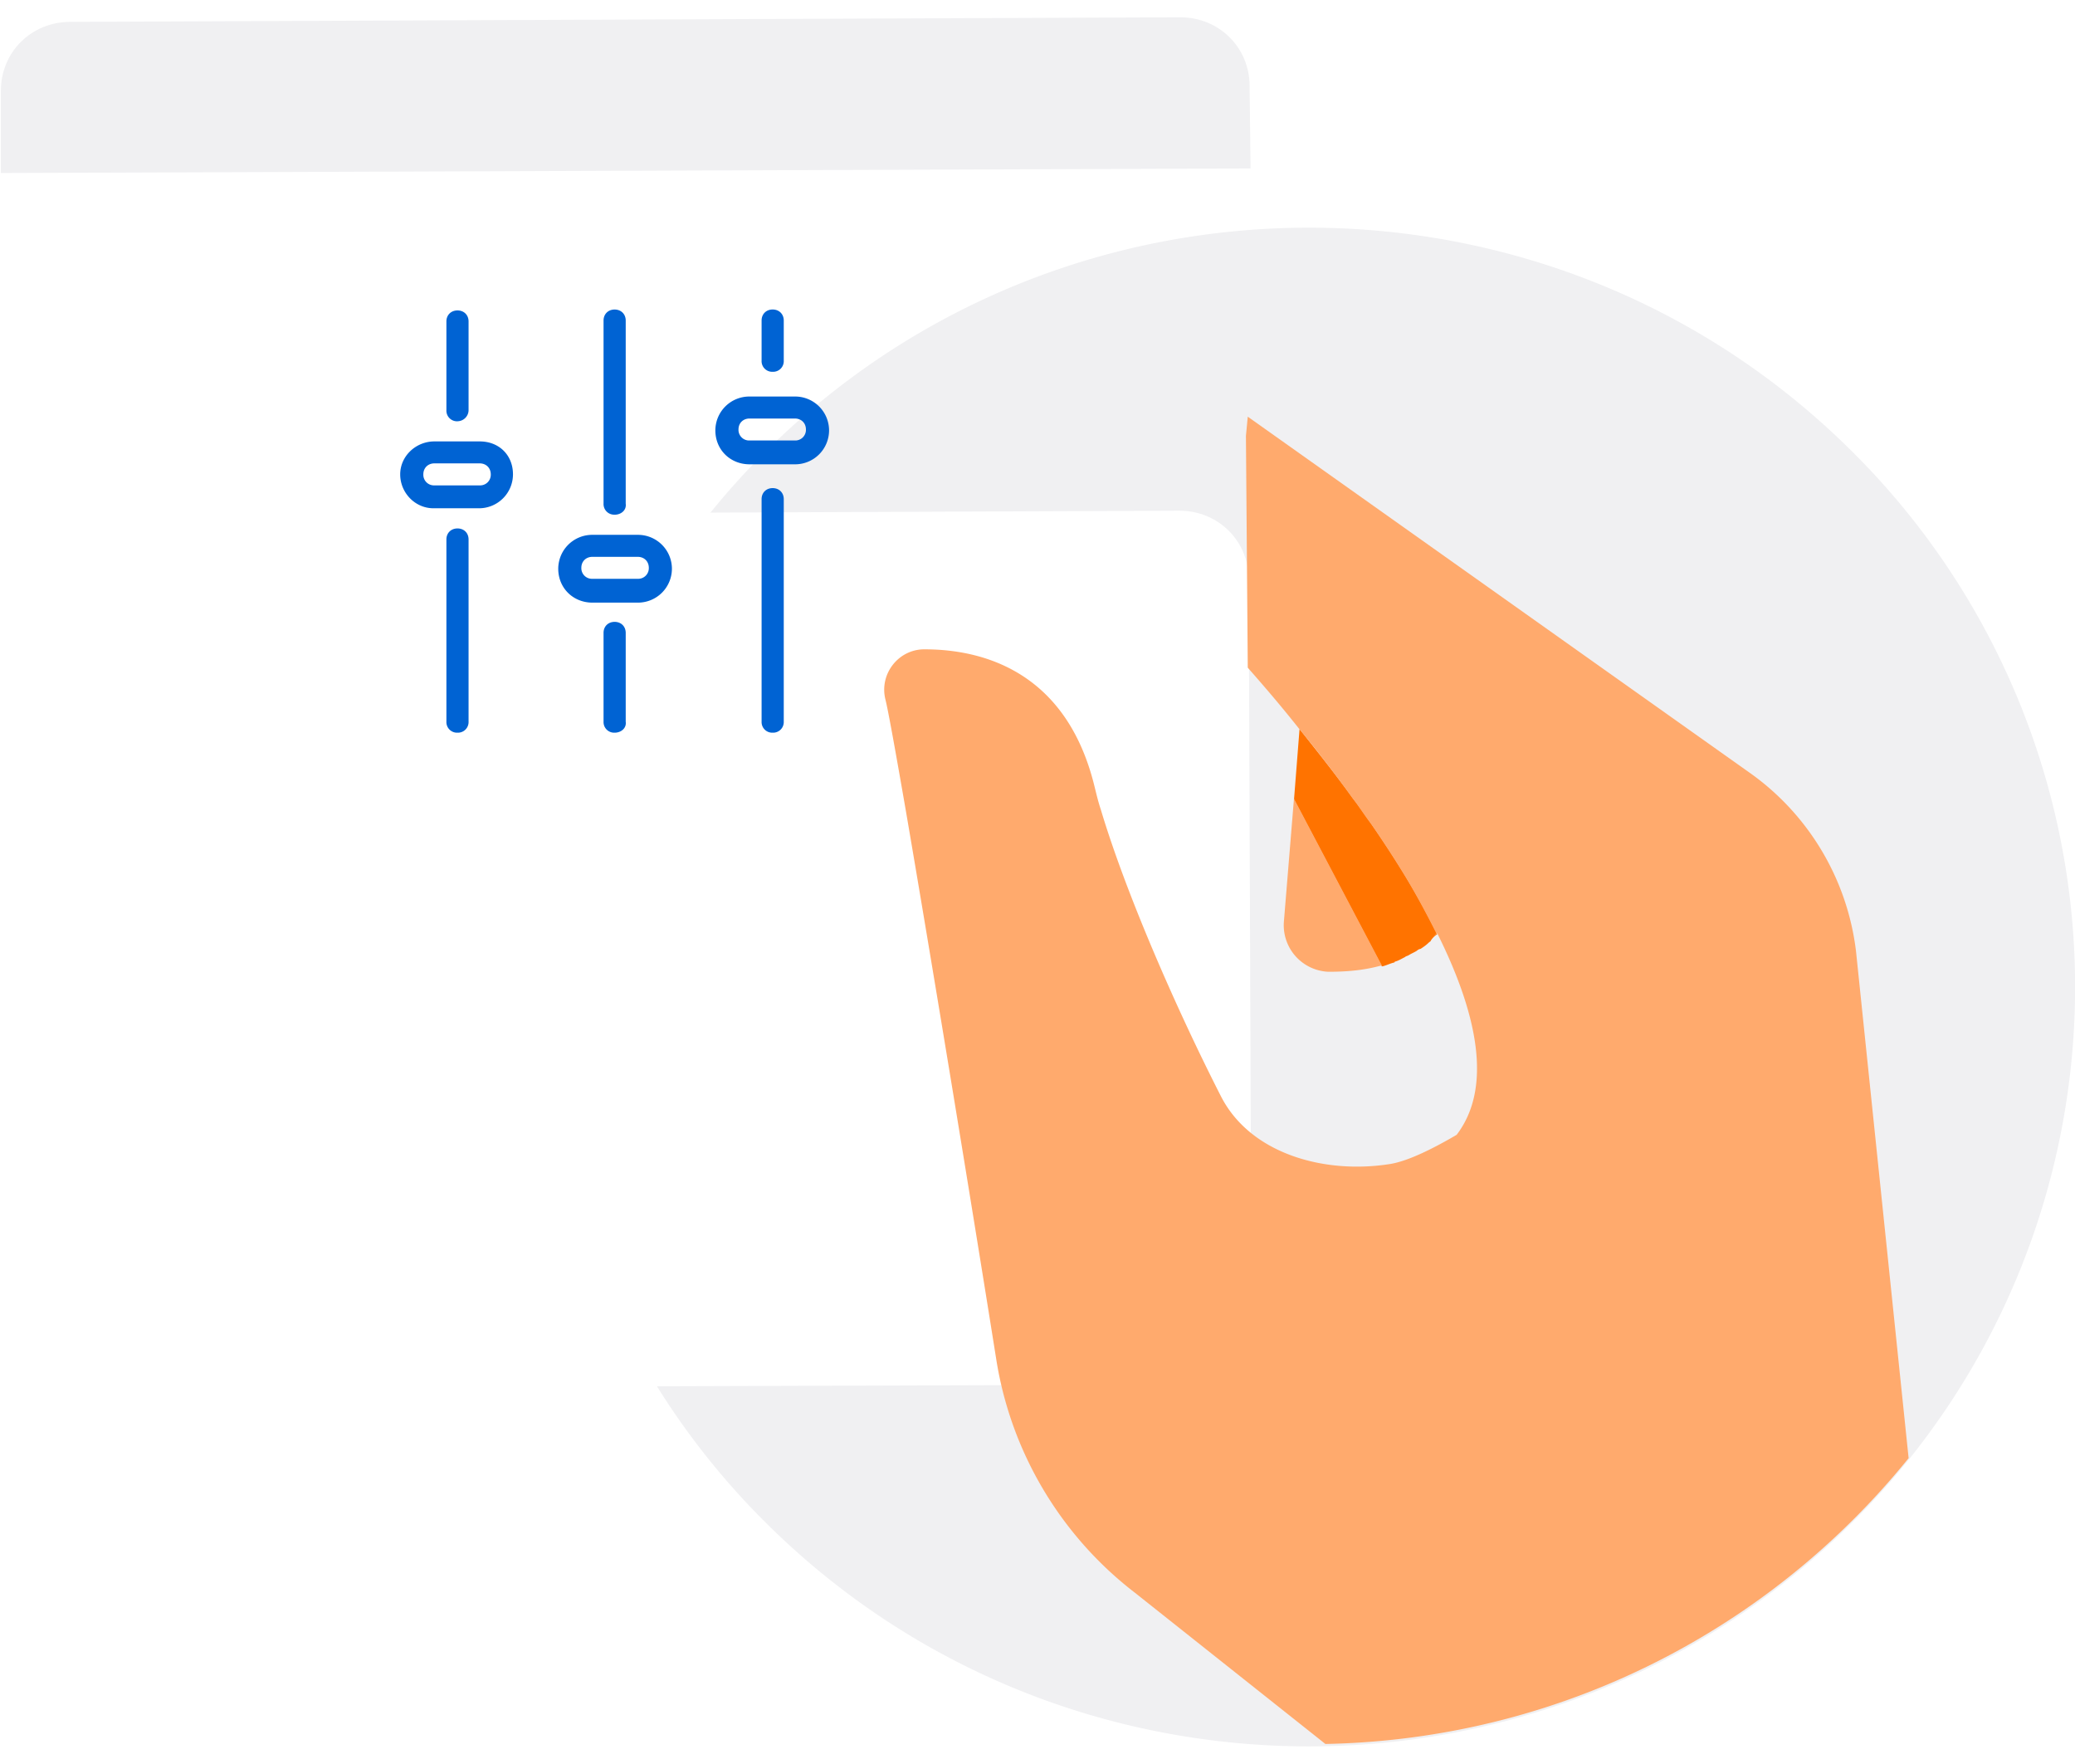 <svg fill="none"
                    xmlns="http://www.w3.org/2000/svg" viewBox="0 0 60 51">
                    <g clip-path="url(#clip0)">
                        <path
                            d="M53.514 44.06a21.813 21.813 0 000-31.047c-8.653-8.574-22.681-8.574-31.333 0a21.813 21.813 0 000 31.048c8.652 8.573 22.68 8.573 31.332 0z"
                            fill="#F0F0F2"></path>
                        <g filter="url(#filter0_ddd)">
                            <path
                                d="M34.21 26.03l-32.125.105C.962 26.136.08 25.262.08 24.15L0 2.883C0 1.771.882.897 2.004.897L34.103.765c1.122 0 2.004.874 2.004 1.986l.08 21.292c.027 1.086-.882 1.987-1.978 1.987z"
                                fill="#fff"></path>
                        </g>
                        <path
                            d="M36.16 4.87L.026 5.002V2.62C.026 1.506.908.632 2.031.632L34.129.5c1.122 0 2.004.874 2.004 1.986l.027 2.384z"
                            fill="#F0F0F2"></path>
                        <path
                            d="M37.39 23.09l.187-2.04-.187 2.04zm4.169 3.92a24.053 24.053 0 00-.882-1.616 31.44 31.44 0 00-1.016-1.563c-.187-.264-.347-.503-.534-.741-.535-.741-1.07-1.404-1.55-2.013l-.16 2.04 2.538 4.82h.027c.107-.027.214-.08.32-.107 0 0 .028 0 .028-.026.107-.026.187-.08.294-.132.026-.027.053-.027.106-.053.08-.053.16-.08.241-.133a.203.203 0 01.107-.053c.08-.053.16-.106.24-.185.027-.027.054-.027.054-.053a.62.62 0 01.187-.186z"
                            fill="#FF7300"></path>
                        <path
                            d="M37.123 26.665a1.347 1.347 0 001.283 1.43c.454 0 .988-.026 1.55-.185l-2.54-4.82-.293 3.575z"
                            fill="#FFAA6D"></path>
                        <path
                            d="M50.566 22.322L36.08 12.047l-.053.556.053 6.7c.348.397.882 1.006 1.47 1.748a39.289 39.289 0 011.55 2.013c.187.238.348.503.535.741.347.503.695 1.033 1.015 1.563.321.53.615 1.085.882 1.615l-.16.159c.053-.053.107-.106.187-.159 1.123 2.251 1.63 4.423.561 5.826-.588.345-1.39.768-1.95.848-1.872.291-4.01-.291-4.865-1.96-1.31-2.569-2.753-5.88-3.474-8.29-.08-.238-.134-.476-.187-.688-.882-3.575-3.608-3.946-4.918-3.946-.748 0-1.31.715-1.122 1.457.08.318.294 1.51.588 3.204.695 4.052 1.844 11.017 2.619 15.89a10.604 10.604 0 004.009 6.727l5.505 4.37c6.815-.133 12.882-3.337 16.864-8.263l-1.523-14.672a7.409 7.409 0 00-3.1-5.164z"
                            fill="#FFAA6D"></path>
                        <path
                            d="M13.23 12.18a.307.307 0 01-.322-.319V9.293c0-.186.134-.318.321-.318s.32.132.32.318v2.569a.324.324 0 01-.32.317zm0 9.003a.307.307 0 01-.322-.317v-5.27c0-.186.134-.318.321-.318s.32.132.32.317v5.27a.307.307 0 01-.32.318zm.64-7.786c.188 0 .321.133.321.318a.307.307 0 01-.32.318h-1.31a.307.307 0 01-.32-.318c0-.185.133-.318.32-.318h1.31zm0-.635h-1.309c-.534 0-.989.423-.989.953s.428.98.962.98h1.31a.982.982 0 00.989-.98c0-.556-.401-.953-.962-.953zm8.472-2.013a.307.307 0 01-.32-.318V9.266c0-.185.133-.318.32-.318s.321.133.321.318v1.165a.307.307 0 01-.32.318zm0 10.434a.307.307 0 01-.32-.317V14.43c0-.185.133-.318.32-.318s.321.133.321.318v6.436a.307.307 0 01-.32.317zm.642-9.083c.187 0 .32.132.32.317a.307.307 0 01-.32.318h-1.31a.307.307 0 01-.32-.318c0-.185.133-.317.32-.317h1.31zm0-.636h-1.31a.982.982 0 00-.989.98c0 .556.428.98.99.98h1.309a.982.982 0 00.989-.98.982.982 0 00-.99-.98zm-5.211 9.719a.307.307 0 01-.321-.317v-2.57c0-.185.133-.317.32-.317.188 0 .321.132.321.318v2.569c.027.185-.133.317-.32.317zm0-6.303a.307.307 0 01-.321-.318V9.267c0-.185.133-.318.32-.318.188 0 .321.133.321.318v5.296c.027.186-.133.318-.32.318zm.667 1.219c.187 0 .321.132.321.317a.307.307 0 01-.32.318h-1.31a.307.307 0 01-.321-.318c0-.185.134-.317.32-.317h1.31zm0-.636h-1.31a.982.982 0 00-.988.98c0 .556.428.98.989.98h1.31a.982.982 0 00.988-.98.982.982 0 00-.989-.98z"
                            fill="#0063D3"></path>
                    </g>
                    <defs>
                        <clipPath id="clip0">
                            <path fill="#fff" transform="translate(0 .5)" d="M0 0h60v50H0z"></path>
                        </clipPath>
                        <filter id="filter0_ddd" x="-16" y="-7.235" width="68.188" height="57.371"
                            filterUnits="userSpaceOnUse" color-interpolation-filters="sRGB">
                            <feFlood flood-opacity="0" result="BackgroundImageFix"></feFlood>
                            <feColorMatrix in="SourceAlpha" values="0 0 0 0 0 0 0 0 0 0 0 0 0 0 0 0 0 0 127 0">
                            </feColorMatrix>
                            <feOffset dy="2"></feOffset>
                            <feGaussianBlur stdDeviation="2"></feGaussianBlur>
                            <feColorMatrix values="0 0 0 0 0 0 0 0 0 0 0 0 0 0 0 0 0 0 0.024 0"></feColorMatrix>
                            <feBlend in2="BackgroundImageFix" result="effect1_dropShadow"></feBlend>
                            <feColorMatrix in="SourceAlpha" values="0 0 0 0 0 0 0 0 0 0 0 0 0 0 0 0 0 0 127 0">
                            </feColorMatrix>
                            <feOffset dy="4"></feOffset>
                            <feGaussianBlur stdDeviation="4"></feGaussianBlur>
                            <feColorMatrix values="0 0 0 0 0 0 0 0 0 0 0 0 0 0 0 0 0 0 0.024 0"></feColorMatrix>
                            <feBlend in2="effect1_dropShadow" result="effect2_dropShadow"></feBlend>
                            <feColorMatrix in="SourceAlpha" values="0 0 0 0 0 0 0 0 0 0 0 0 0 0 0 0 0 0 127 0">
                            </feColorMatrix>
                            <feOffset dy="8"></feOffset>
                            <feGaussianBlur stdDeviation="8"></feGaussianBlur>
                            <feColorMatrix values="0 0 0 0 0 0 0 0 0 0 0 0 0 0 0 0 0 0 0.024 0"></feColorMatrix>
                            <feBlend in2="effect2_dropShadow" result="effect3_dropShadow"></feBlend>
                            <feBlend in="SourceGraphic" in2="effect3_dropShadow" result="shape"></feBlend>
                        </filter>
                    </defs>
                </svg>